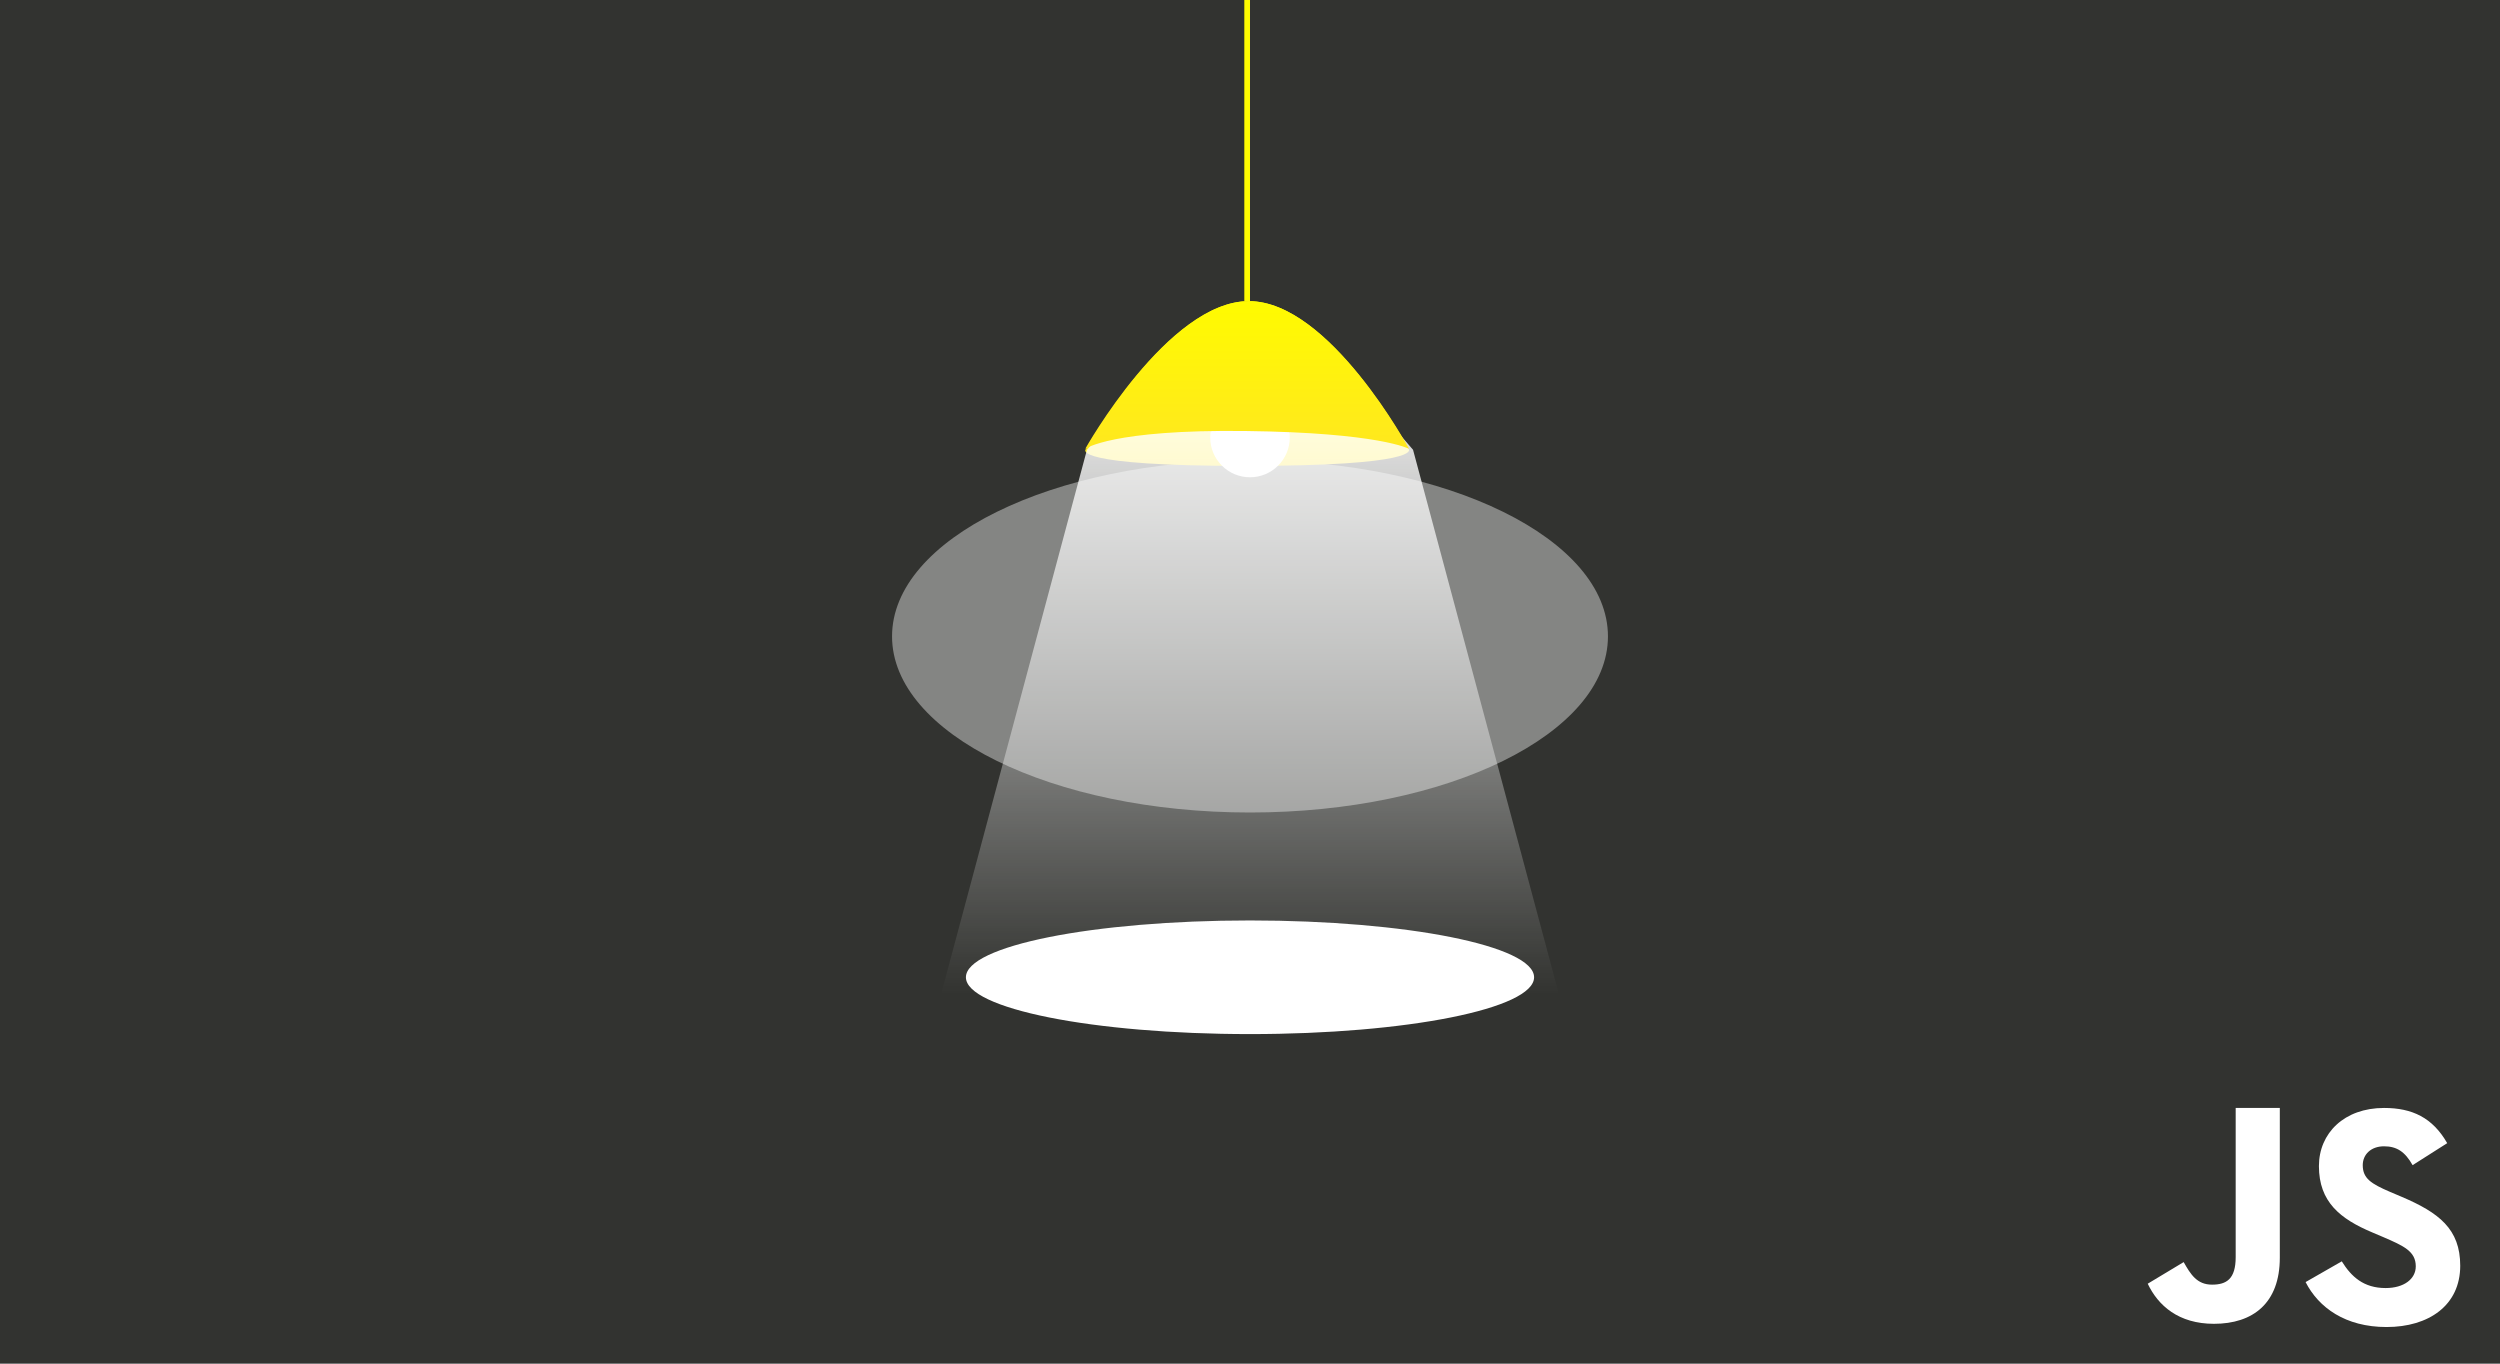 <?xml version="1.0" encoding="UTF-8"?>
<svg width="440px" height="240px" viewBox="0 0 440 240" version="1.1" xmlns="http://www.w3.org/2000/svg" xmlns:xlink="http://www.w3.org/1999/xlink">
    <title>lightingjs</title>
    <defs>
        <filter x="-45.0%" y="-225.0%" width="190.0%" height="550.0%" filterUnits="objectBoundingBox" id="filter-1">
            <feGaussianBlur stdDeviation="15" in="SourceGraphic"></feGaussianBlur>
        </filter>
        <filter x="-87.8%" y="-178.4%" width="275.6%" height="456.9%" filterUnits="objectBoundingBox" id="filter-2">
            <feGaussianBlur stdDeviation="36.878" in="SourceGraphic"></feGaussianBlur>
        </filter>
        <linearGradient x1="50%" y1="0%" x2="50%" y2="196.764%" id="linearGradient-3">
            <stop stop-color="#FFFB00" offset="0%"></stop>
            <stop stop-color="#FFD53B" offset="100%"></stop>
        </linearGradient>
        <linearGradient x1="50%" y1="74.101%" x2="50%" y2="0%" id="linearGradient-4">
            <stop stop-color="#FFFFFF" stop-opacity="0" offset="0%"></stop>
            <stop stop-color="#FFFFFF" offset="100%"></stop>
        </linearGradient>
        <linearGradient x1="50%" y1="0%" x2="50%" y2="196.764%" id="linearGradient-5">
            <stop stop-color="#FFFB00" offset="0%"></stop>
            <stop stop-color="#FFD53B" offset="100%"></stop>
        </linearGradient>
    </defs>
    <g id="Page-1" stroke="none" stroke-width="1" fill="none" fill-rule="evenodd">
        <rect id="Rectangle" fill="#323330" x="0" y="0" width="440" height="240"></rect>
        <g id="logo-JS" transform="translate(378, 195)" fill="#FFFFFF" fill-rule="nonzero">
            <path d="M0,30.933 L6.325,27.128 C7.546,29.279 8.656,31.098 11.319,31.098 C13.871,31.098 15.48,30.106 15.48,26.246 L15.48,0 L23.247,0 L23.247,26.355 C23.247,34.351 18.532,37.99 11.651,37.99 C5.438,37.99 1.831,34.792 0,30.932" id="j"></path>
            <path d="M27.784,30.646 L34.154,26.995 C35.831,29.706 38.011,31.697 41.867,31.697 C45.109,31.697 47.176,30.093 47.176,27.88 C47.176,25.225 45.052,24.285 41.475,22.736 L39.52,21.906 C33.875,19.528 30.13,16.54 30.13,10.234 C30.13,4.426 34.601,0 41.587,0 C46.561,0 50.138,1.715 52.709,6.196 L46.617,10.068 C45.275,7.69 43.823,6.749 41.587,6.749 C39.296,6.749 37.843,8.187 37.843,10.068 C37.843,12.391 39.296,13.332 42.649,14.77 L44.605,15.6 C51.255,18.421 55,21.298 55,27.77 C55,34.74 49.467,38.557 42.034,38.557 C34.769,38.557 30.075,35.127 27.784,30.646" id="s"></path>
        </g>
        <g id="Group-6" transform="translate(157, 0)">
            <ellipse id="Oval-7" fill="#FFFFFF" filter="url(#filter-1)" cx="63" cy="172" rx="50" ry="10"></ellipse>
            <ellipse id="Oval-7" fill-opacity="0.4" fill="#FFFFFF" filter="url(#filter-2)" cx="63" cy="112" rx="63" ry="31"></ellipse>
            <rect id="Rectangle-5" fill="#FFFB00" x="62" y="0" width="1" height="53"></rect>
            <path d="M34.054,79.129 C34.054,79.129 31.466,82 62.226,82 C92.985,82 90.973,79.129 90.973,79.129 C90.973,79.129 77.003,53 62.801,53 C48.599,53 34.054,79.129 34.054,79.129 Z" id="Path-6" fill="url(#linearGradient-3)"></path>
            <polygon id="Path-8" fill="url(#linearGradient-4)" points="53.145 58 73.435 58 91.696 79.163 123 195.996 63.29 216 3 195.996 34.304 79.163"></polygon>
            <circle id="Oval-6" fill="#FFFFFF" cx="63" cy="77" r="7"></circle>
            <path d="M34,79 C34,79 38.606,75.571 62.211,75.857 C85.816,76.143 91,79 91,79 C91,79 77.007,53 62.786,53 C48.565,53 34,79 34,79 Z" id="Path-6" fill="url(#linearGradient-5)"></path>
        </g>
    </g>
</svg>